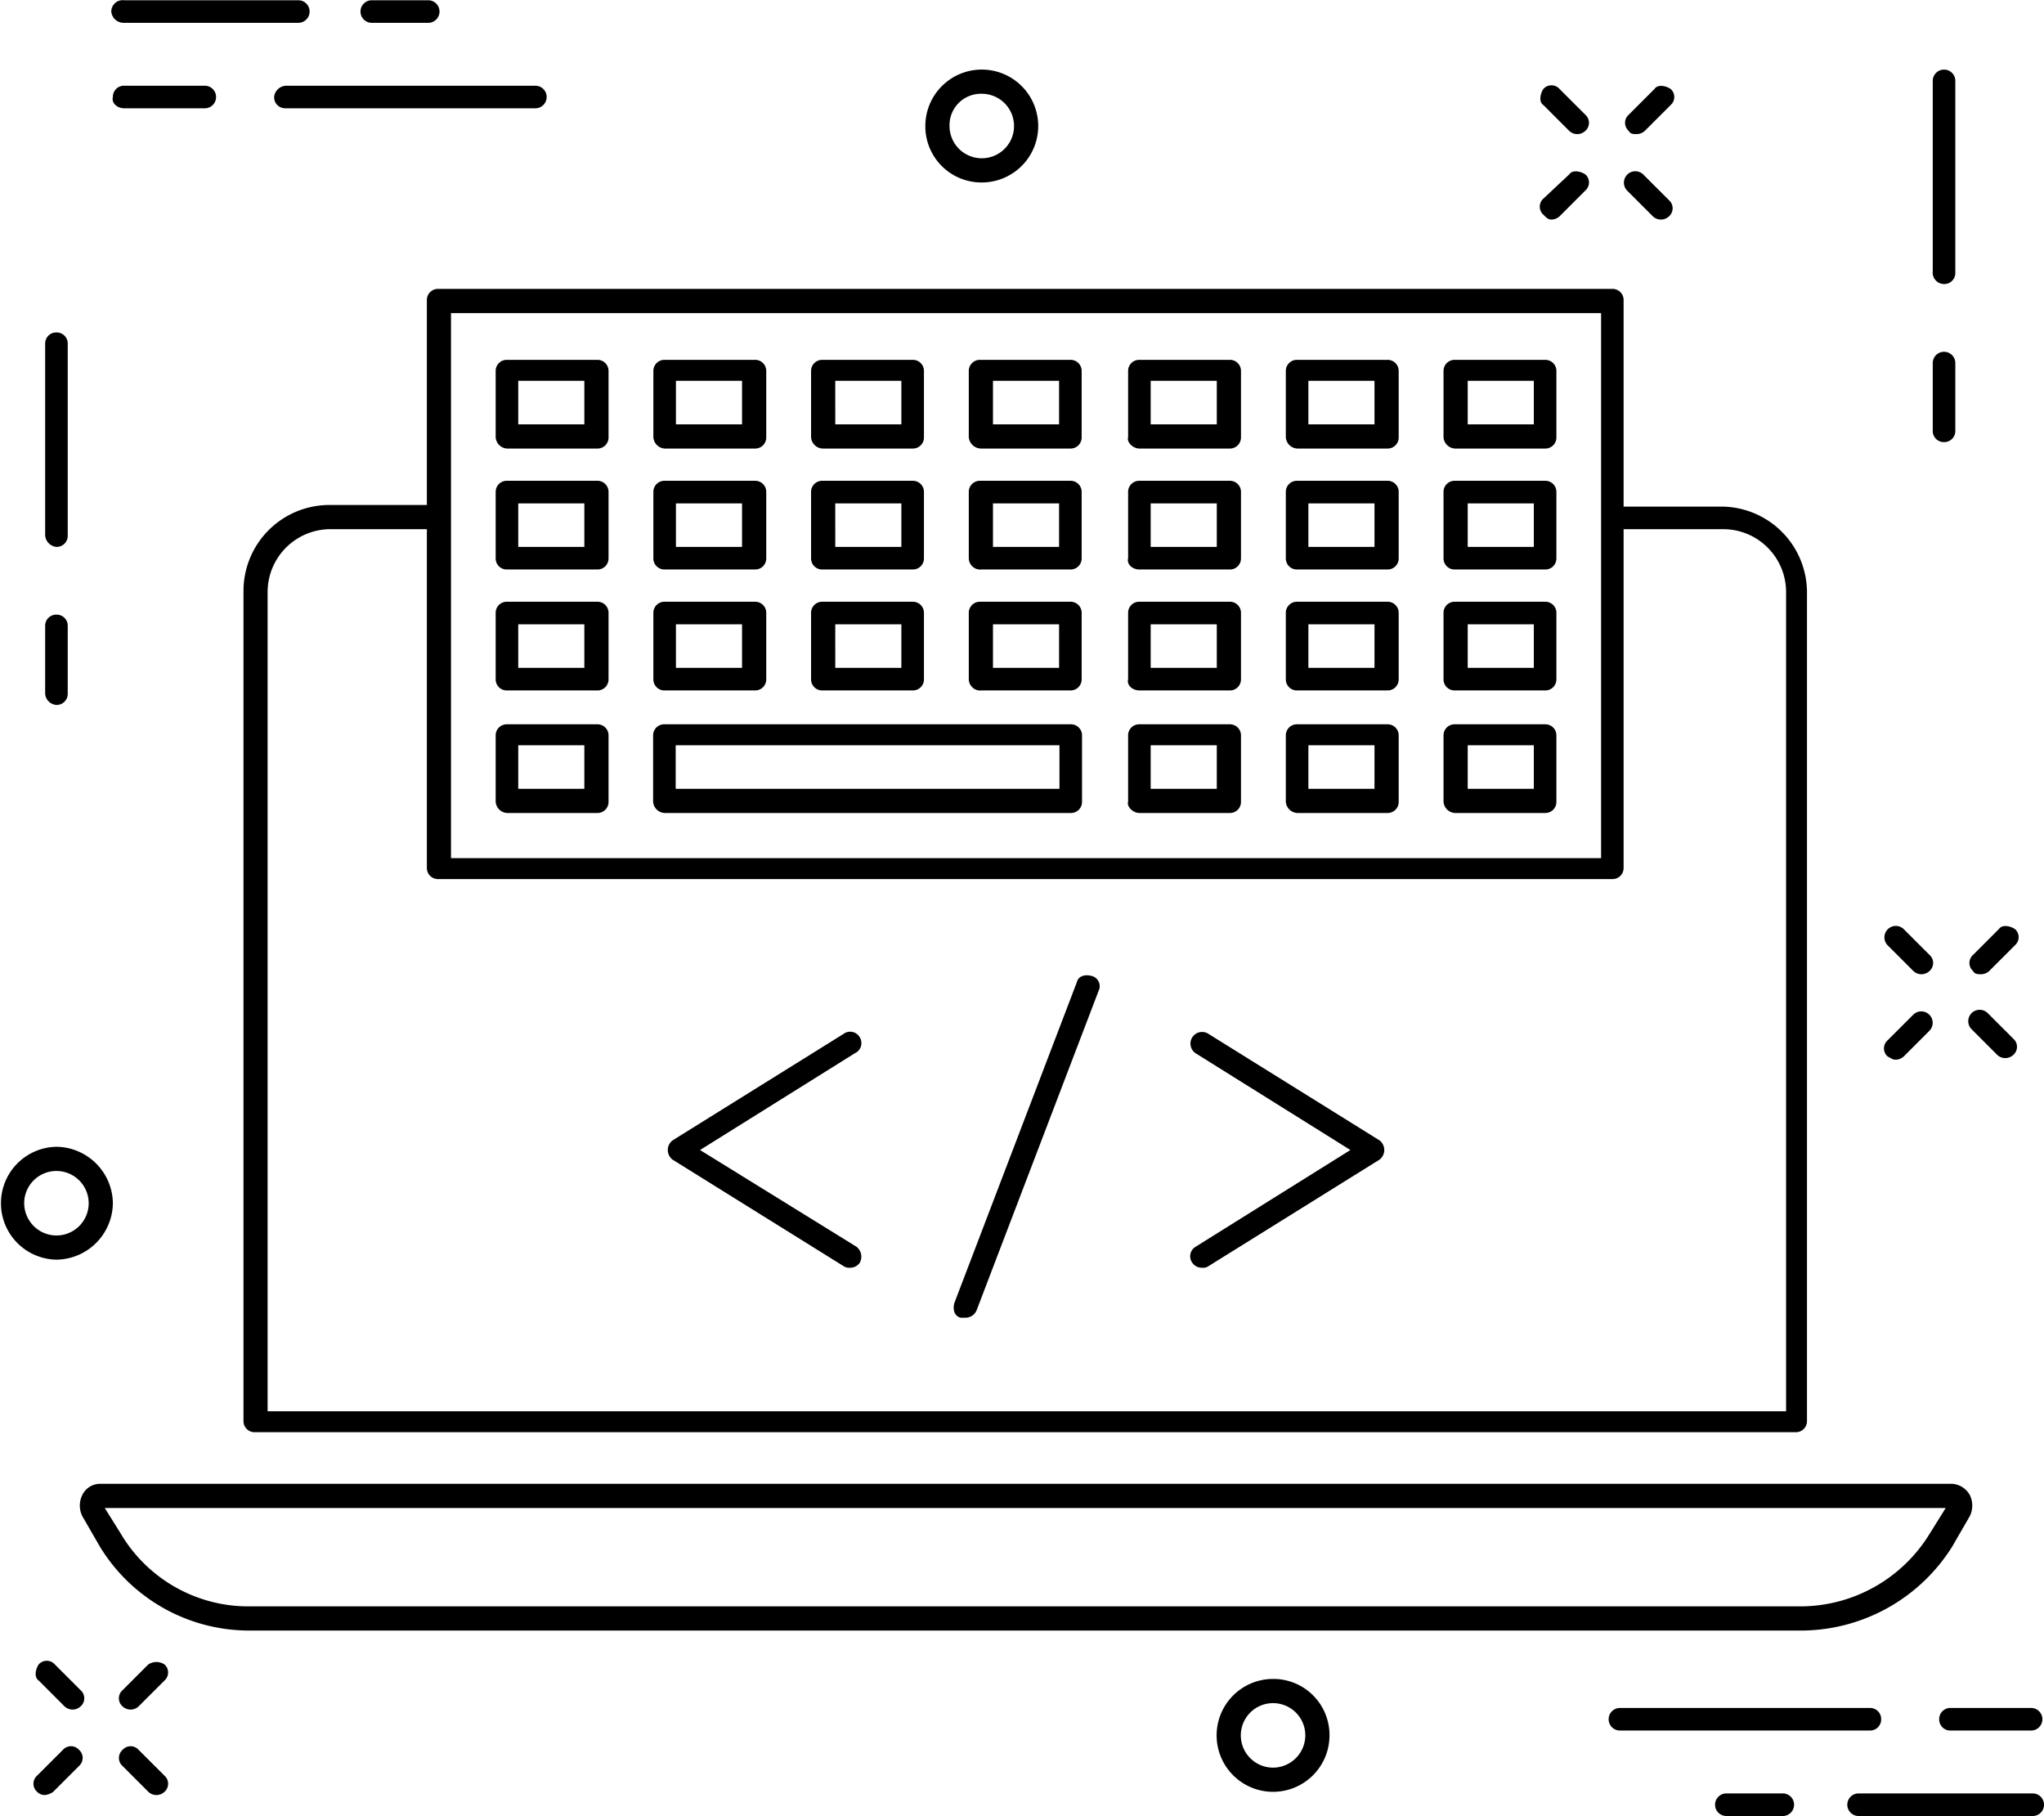 <svg xmlns="http://www.w3.org/2000/svg" width="258.978" height="230.077" viewBox="0 0 258.978 230.077">
  <g id="noun_coding_749831" transform="translate(-1.021 -7.684)">
    <g id="Group_72" data-name="Group 72" transform="translate(1.022 7.684)">
      <path id="Path_175" data-name="Path 175" d="M99.866,18.747a1.481,1.481,0,0,0,2.043,0,1.361,1.361,0,0,0,0-2.043l-3.269-3.269a1.361,1.361,0,0,0-2.043,0c-.409.613-.613,1.634,0,2.043Z" transform="translate(98.954 -2.166)"/>
      <path id="Path_176" data-name="Path 176" d="M105.1,24.047a1.481,1.481,0,0,0,2.043,0,1.361,1.361,0,0,0,0-2.043l-3.269-3.269a1.445,1.445,0,0,0-2.043,2.043Z" transform="translate(104.32 3.362)"/>
      <path id="Path_177" data-name="Path 177" d="M97.656,24.418a1.561,1.561,0,0,0,1.022-.409l3.269-3.269a1.361,1.361,0,0,0,0-2.043c-.613-.409-1.634-.613-2.043,0l-3.269,3.065a1.361,1.361,0,0,0,0,2.043C97.043,24.214,97.248,24.418,97.656,24.418Z" transform="translate(98.917 3.399)"/>
      <path id="Path_178" data-name="Path 178" d="M102.956,19.118a1.561,1.561,0,0,0,1.022-.409l3.269-3.269a1.361,1.361,0,0,0,0-2.043c-.613-.409-1.634-.613-2.043,0l-3.269,3.269a1.361,1.361,0,0,0,0,2.043C102.139,19.118,102.548,19.118,102.956,19.118Z" transform="translate(104.424 -2.129)"/>
      <path id="Path_179" data-name="Path 179" d="M5.141,111.135a1.361,1.361,0,0,0-2.043,0c-.409.613-.613,1.634,0,2.043l3.269,3.269a1.481,1.481,0,0,0,2.043,0,1.361,1.361,0,0,0,0-2.043Z" transform="translate(1.806 99.737)"/>
      <path id="Path_180" data-name="Path 180" d="M10.378,116.435a1.361,1.361,0,0,0-2.043,0,1.361,1.361,0,0,0,0,2.043l3.269,3.269a1.481,1.481,0,0,0,2.043,0,1.361,1.361,0,0,0,0-2.043Z" transform="translate(7.192 105.265)"/>
      <path id="Path_181" data-name="Path 181" d="M6.3,116.435,3.035,119.7a1.361,1.361,0,0,0,0,2.043,1.32,1.32,0,0,0,1.022.409,2.157,2.157,0,0,0,1.022-.409l3.269-3.269a1.361,1.361,0,0,0,0-2.043A1.361,1.361,0,0,0,6.3,116.435Z" transform="translate(1.664 105.265)"/>
      <path id="Path_182" data-name="Path 182" d="M11.6,111.056l-3.269,3.269a1.361,1.361,0,0,0,0,2.043,1.481,1.481,0,0,0,2.043,0l3.269-3.269a1.361,1.361,0,0,0,0-2.043A1.856,1.856,0,0,0,11.6,111.056Z" transform="translate(7.192 99.816)"/>
      <path id="Path_183" data-name="Path 183" d="M121.3,70.847a1.481,1.481,0,0,0,2.043,0,1.361,1.361,0,0,0,0-2.043l-3.269-3.269a1.445,1.445,0,0,0-2.043,2.043Z" transform="translate(121.126 52.175)"/>
      <path id="Path_184" data-name="Path 184" d="M126.5,76.047a1.481,1.481,0,0,0,2.043,0,1.361,1.361,0,0,0,0-2.043l-3.269-3.269a1.445,1.445,0,0,0-2.043,2.043Z" transform="translate(126.55 57.599)"/>
      <path id="Path_185" data-name="Path 185" d="M119.056,76.555a1.561,1.561,0,0,0,1.022-.409l3.269-3.269a1.445,1.445,0,0,0-2.043-2.043L118.035,74.1a1.361,1.361,0,0,0,0,2.043C118.443,76.351,118.648,76.555,119.056,76.555Z" transform="translate(121.126 57.703)"/>
      <path id="Path_186" data-name="Path 186" d="M124.356,71.218a1.561,1.561,0,0,0,1.022-.409l3.269-3.269a1.361,1.361,0,0,0,0-2.043c-.613-.409-1.634-.613-2.043,0l-3.269,3.269a1.361,1.361,0,0,0,0,2.043C123.539,71.218,123.948,71.218,124.356,71.218Z" transform="translate(126.655 52.213)"/>
      <path id="Path_187" data-name="Path 187" d="M4.73,55.472a1.4,1.4,0,0,0,1.43-1.43V29.73A1.4,1.4,0,0,0,4.73,28.3,1.4,1.4,0,0,0,3.3,29.73V53.838A1.579,1.579,0,0,0,4.73,55.472Z" transform="translate(2.42 13.818)"/>
      <path id="Path_188" data-name="Path 188" d="M4.73,57.241a1.4,1.4,0,0,0,1.43-1.43V47.23A1.4,1.4,0,0,0,4.73,45.8,1.4,1.4,0,0,0,3.3,47.23v8.581A1.535,1.535,0,0,0,4.73,57.241Z" transform="translate(2.42 32.071)"/>
      <path id="Path_189" data-name="Path 189" d="M122.03,39.172a1.4,1.4,0,0,0,1.43-1.43V13.43a1.43,1.43,0,1,0-2.86,0V37.538A1.457,1.457,0,0,0,122.03,39.172Z" transform="translate(124.282 -3.183)"/>
      <path id="Path_190" data-name="Path 190" d="M122.03,40.941a1.4,1.4,0,0,0,1.43-1.43V30.93a1.43,1.43,0,1,0-2.86,0v8.581A1.4,1.4,0,0,0,122.03,40.941Z" transform="translate(124.282 15.07)"/>
      <path id="Path_191" data-name="Path 191" d="M65.151,26.3A7.151,7.151,0,1,0,58,19.151,7.106,7.106,0,0,0,65.151,26.3Zm0-11.237a4.086,4.086,0,1,1-4.086,4.086A3.972,3.972,0,0,1,65.151,15.065Z" transform="translate(59.241 -3.183)"/>
      <path id="Path_192" data-name="Path 192" d="M83.251,111.8a7.151,7.151,0,1,0,7.151,7.151A7.106,7.106,0,0,0,83.251,111.8Zm0,11.237a4.086,4.086,0,1,1,4.086-4.086A4.1,4.1,0,0,1,83.251,123.037Z" transform="translate(78.047 100.911)"/>
      <path id="Path_193" data-name="Path 193" d="M14.8,85.951A7.239,7.239,0,0,0,7.651,78.8a7.151,7.151,0,0,0,0,14.3A7.239,7.239,0,0,0,14.8,85.951Zm-11.237,0a4.086,4.086,0,1,1,4.086,4.086A4.1,4.1,0,0,1,3.565,85.951Z" transform="translate(-0.5 66.491)"/>
      <path id="Path_194" data-name="Path 194" d="M17.5,14.43a1.4,1.4,0,0,0,1.43,1.43H50.6a1.43,1.43,0,1,0,0-2.86H19.134A1.579,1.579,0,0,0,17.5,14.43Z" transform="translate(17.231 -2.14)"/>
      <path id="Path_195" data-name="Path 195" d="M8.946,15.86H19.161a1.43,1.43,0,0,0,0-2.86H8.946a1.4,1.4,0,0,0-1.43,1.43C7.312,15.247,8.129,15.86,8.946,15.86Z" transform="translate(6.785 -2.14)"/>
      <path id="Path_196" data-name="Path 196" d="M9.034,10.576H31.1a1.43,1.43,0,1,0,0-2.86H9.034A1.448,1.448,0,0,0,7.4,9.146,1.579,1.579,0,0,0,9.034,10.576Z" transform="translate(6.697 -7.684)"/>
      <path id="Path_197" data-name="Path 197" d="M24.33,10.56h7.151a1.43,1.43,0,0,0,0-2.86H24.33a1.43,1.43,0,1,0,0,2.86Z" transform="translate(22.775 -7.668)"/>
      <path id="Path_198" data-name="Path 198" d="M135.027,115.03a1.4,1.4,0,0,0-1.43-1.43H101.93a1.43,1.43,0,0,0,0,2.86H133.6A1.4,1.4,0,0,0,135.027,115.03Z" transform="translate(103.317 102.788)"/>
      <path id="Path_199" data-name="Path 199" d="M121,115.03a1.4,1.4,0,0,0,1.43,1.43h10.215a1.43,1.43,0,0,0,0-2.86H122.43A1.4,1.4,0,0,0,121,115.03Z" transform="translate(124.699 102.788)"/>
      <path id="Path_200" data-name="Path 200" d="M138.795,118.9H116.73a1.43,1.43,0,0,0,0,2.86h22.065a1.43,1.43,0,0,0,0-2.86Z" transform="translate(118.754 108.316)"/>
      <path id="Path_201" data-name="Path 201" d="M115.681,118.9H108.53a1.43,1.43,0,1,0,0,2.86h7.151a1.43,1.43,0,1,0,0-2.86Z" transform="translate(110.201 108.316)"/>
      <path id="Path_202" data-name="Path 202" d="M242.675,107.668l2.243-3.882a3.036,3.036,0,0,0,0-2.656,2.765,2.765,0,0,0-2.243-1.43H8a2.507,2.507,0,0,0-2.243,1.43,3.036,3.036,0,0,0,0,2.656L8,107.668A22.152,22.152,0,0,0,26.96,118.292H223.714A22.673,22.673,0,0,0,242.675,107.668ZM10.649,106.033,8.61,102.765H241.86l-2.039,3.269a19.235,19.235,0,0,1-16.311,9.194H26.96A18.786,18.786,0,0,1,10.649,106.033Z" transform="translate(4.663 88.29)"/>
      <path id="Path_203" data-name="Path 203" d="M76.8,71.909a1.473,1.473,0,1,0-1.634,2.452L94.776,86.618,75.163,98.876a1.4,1.4,0,0,0-.409,2.043,1.456,1.456,0,0,0,1.226.613,1.228,1.228,0,0,0,.817-.2L98.454,87.844a1.532,1.532,0,0,0,0-2.452Z" transform="translate(76.321 59.081)"/>
      <path id="Path_204" data-name="Path 204" d="M66.312,72.363a1.4,1.4,0,0,0-2.043-.409L42.613,85.439a1.532,1.532,0,0,0,0,2.452l21.656,13.484a1.228,1.228,0,0,0,.817.2,1.456,1.456,0,0,0,1.226-.613,1.584,1.584,0,0,0-.409-2.043L46.086,86.665,65.7,74.406A1.416,1.416,0,0,0,66.312,72.363Z" transform="translate(42.61 59.035)"/>
      <path id="Path_205" data-name="Path 205" d="M77.2,68.238c-.817-.2-1.634,0-1.839.817L59.838,109.711c-.2.817,0,1.634.817,1.839h.613a1.536,1.536,0,0,0,1.43-1.022L78.225,69.872A1.342,1.342,0,0,0,77.2,68.238Z" transform="translate(61.07 55.397)"/>
      <path id="Path_206" data-name="Path 206" d="M38.834,27.03V52.977H26.4A10.886,10.886,0,0,0,15.6,63.8V169.02a1.4,1.4,0,0,0,1.427,1.43H212.27a1.4,1.4,0,0,0,1.427-1.43V64.009a10.886,10.886,0,0,0-10.8-10.828H190.463V27.03a1.4,1.4,0,0,0-1.427-1.43H40.26A1.4,1.4,0,0,0,38.834,27.03ZM203.1,56.041a7.968,7.968,0,0,1,7.948,7.968V167.795H18.657V64.009a7.968,7.968,0,0,1,7.948-7.968H38.834v42.9a1.4,1.4,0,0,0,1.427,1.43H189.036a1.4,1.4,0,0,0,1.427-1.43v-42.9ZM41.891,28.665H187.61V97.719H41.891Z" transform="translate(15.25 11.002)"/>
      <path id="Path_207" data-name="Path 207" d="M32.73,41.237H44.171a1.4,1.4,0,0,0,1.43-1.43V31.43A1.4,1.4,0,0,0,44.171,30H32.73a1.4,1.4,0,0,0-1.43,1.43v8.376A1.535,1.535,0,0,0,32.73,41.237Zm1.43-8.581h8.376v5.516H34.16Z" transform="translate(31.501 15.591)"/>
      <path id="Path_208" data-name="Path 208" d="M42.53,41.237H53.971a1.4,1.4,0,0,0,1.43-1.43V31.43A1.4,1.4,0,0,0,53.971,30H42.53a1.4,1.4,0,0,0-1.43,1.43v8.376A1.535,1.535,0,0,0,42.53,41.237Zm1.43-8.581h8.376v5.516H43.96Z" transform="translate(41.682 15.591)"/>
      <path id="Path_209" data-name="Path 209" d="M52.33,41.237H63.771a1.4,1.4,0,0,0,1.43-1.43V31.43A1.4,1.4,0,0,0,63.771,30H52.33a1.4,1.4,0,0,0-1.43,1.43v8.376A1.535,1.535,0,0,0,52.33,41.237Zm1.634-8.581h8.376v5.516H53.965Z" transform="translate(51.864 15.591)"/>
      <path id="Path_210" data-name="Path 210" d="M62.334,41.237H73.571A1.4,1.4,0,0,0,75,39.807V31.43A1.4,1.4,0,0,0,73.571,30H62.13a1.4,1.4,0,0,0-1.43,1.43v8.376A1.583,1.583,0,0,0,62.334,41.237Zm1.43-8.581h8.376v5.516H63.765V32.656Z" transform="translate(62.046 15.591)"/>
      <path id="Path_211" data-name="Path 211" d="M72.046,41.237H83.487a1.4,1.4,0,0,0,1.43-1.43V31.43A1.4,1.4,0,0,0,83.487,30H72.046a1.4,1.4,0,0,0-1.43,1.43v8.376C70.412,40.419,71.229,41.237,72.046,41.237Zm1.43-8.581h8.376v5.516H73.476Z" transform="translate(72.316 15.591)"/>
      <path id="Path_212" data-name="Path 212" d="M81.83,41.237H93.271a1.4,1.4,0,0,0,1.43-1.43V31.43A1.4,1.4,0,0,0,93.271,30H81.83a1.4,1.4,0,0,0-1.43,1.43v8.376A1.535,1.535,0,0,0,81.83,41.237Zm1.43-8.581h8.376v5.516H83.26Z" transform="translate(82.514 15.591)"/>
      <path id="Path_213" data-name="Path 213" d="M91.63,41.237h11.441a1.4,1.4,0,0,0,1.43-1.43V31.43a1.4,1.4,0,0,0-1.43-1.43H91.63a1.4,1.4,0,0,0-1.43,1.43v8.376A1.535,1.535,0,0,0,91.63,41.237Zm1.634-8.581h8.376v5.516H93.265Z" transform="translate(92.696 15.591)"/>
      <path id="Path_214" data-name="Path 214" d="M32.73,48.737H44.171a1.4,1.4,0,0,0,1.43-1.43V38.93a1.4,1.4,0,0,0-1.43-1.43H32.73a1.4,1.4,0,0,0-1.43,1.43v8.376A1.4,1.4,0,0,0,32.73,48.737Zm1.43-8.376h8.376v5.516H34.16Z" transform="translate(31.501 23.414)"/>
      <path id="Path_215" data-name="Path 215" d="M42.53,48.737H53.971a1.4,1.4,0,0,0,1.43-1.43V38.93a1.4,1.4,0,0,0-1.43-1.43H42.53a1.4,1.4,0,0,0-1.43,1.43v8.376A1.4,1.4,0,0,0,42.53,48.737Zm1.43-8.376h8.376v5.516H43.96Z" transform="translate(41.682 23.414)"/>
      <path id="Path_216" data-name="Path 216" d="M52.33,48.737H63.771a1.4,1.4,0,0,0,1.43-1.43V38.93a1.4,1.4,0,0,0-1.43-1.43H52.33a1.4,1.4,0,0,0-1.43,1.43v8.376A1.4,1.4,0,0,0,52.33,48.737Zm1.634-8.376h8.376v5.516H53.965Z" transform="translate(51.864 23.414)"/>
      <path id="Path_217" data-name="Path 217" d="M62.334,48.737H73.571A1.4,1.4,0,0,0,75,47.307V38.93a1.4,1.4,0,0,0-1.43-1.43H62.13a1.4,1.4,0,0,0-1.43,1.43v8.376A1.457,1.457,0,0,0,62.334,48.737Zm1.43-8.376h8.376v5.516H63.765V40.36Z" transform="translate(62.046 23.414)"/>
      <path id="Path_218" data-name="Path 218" d="M72.046,48.737H83.487a1.4,1.4,0,0,0,1.43-1.43V38.93a1.4,1.4,0,0,0-1.43-1.43H72.046a1.4,1.4,0,0,0-1.43,1.43v8.376C70.412,48.124,71.229,48.737,72.046,48.737Zm1.43-8.376h8.376v5.516H73.476Z" transform="translate(72.316 23.414)"/>
      <path id="Path_219" data-name="Path 219" d="M81.83,48.737H93.271a1.4,1.4,0,0,0,1.43-1.43V38.93a1.4,1.4,0,0,0-1.43-1.43H81.83a1.4,1.4,0,0,0-1.43,1.43v8.376A1.4,1.4,0,0,0,81.83,48.737Zm1.43-8.376h8.376v5.516H83.26Z" transform="translate(82.514 23.414)"/>
      <path id="Path_220" data-name="Path 220" d="M91.63,48.737h11.441a1.4,1.4,0,0,0,1.43-1.43V38.93a1.4,1.4,0,0,0-1.43-1.43H91.63a1.4,1.4,0,0,0-1.43,1.43v8.376A1.4,1.4,0,0,0,91.63,48.737Zm1.634-8.376h8.376v5.516H93.265Z" transform="translate(92.696 23.414)"/>
      <path id="Path_221" data-name="Path 221" d="M32.73,56.237H44.171a1.4,1.4,0,0,0,1.43-1.43V46.43A1.4,1.4,0,0,0,44.171,45H32.73a1.4,1.4,0,0,0-1.43,1.43v8.376A1.4,1.4,0,0,0,32.73,56.237Zm1.43-8.376h8.376v5.516H34.16Z" transform="translate(31.501 31.237)"/>
      <path id="Path_222" data-name="Path 222" d="M42.53,56.237H53.971a1.4,1.4,0,0,0,1.43-1.43V46.43A1.4,1.4,0,0,0,53.971,45H42.53a1.4,1.4,0,0,0-1.43,1.43v8.376A1.4,1.4,0,0,0,42.53,56.237Zm1.43-8.376h8.376v5.516H43.96Z" transform="translate(41.682 31.237)"/>
      <path id="Path_223" data-name="Path 223" d="M52.33,56.237H63.771a1.4,1.4,0,0,0,1.43-1.43V46.43A1.4,1.4,0,0,0,63.771,45H52.33a1.4,1.4,0,0,0-1.43,1.43v8.376A1.4,1.4,0,0,0,52.33,56.237Zm1.634-8.376h8.376v5.516H53.965Z" transform="translate(51.864 31.237)"/>
      <path id="Path_224" data-name="Path 224" d="M62.334,56.237H73.571A1.4,1.4,0,0,0,75,54.807V46.43A1.4,1.4,0,0,0,73.571,45H62.13a1.4,1.4,0,0,0-1.43,1.43v8.376A1.457,1.457,0,0,0,62.334,56.237Zm1.43-8.376h8.376v5.516H63.765V47.86Z" transform="translate(62.046 31.237)"/>
      <path id="Path_225" data-name="Path 225" d="M72.046,56.237H83.487a1.4,1.4,0,0,0,1.43-1.43V46.43A1.4,1.4,0,0,0,83.487,45H72.046a1.4,1.4,0,0,0-1.43,1.43v8.376C70.412,55.624,71.229,56.237,72.046,56.237Zm1.43-8.376h8.376v5.516H73.476Z" transform="translate(72.316 31.237)"/>
      <path id="Path_226" data-name="Path 226" d="M81.83,56.237H93.271a1.4,1.4,0,0,0,1.43-1.43V46.43A1.4,1.4,0,0,0,93.271,45H81.83a1.4,1.4,0,0,0-1.43,1.43v8.376A1.4,1.4,0,0,0,81.83,56.237Zm1.43-8.376h8.376v5.516H83.26Z" transform="translate(82.514 31.237)"/>
      <path id="Path_227" data-name="Path 227" d="M91.63,56.237h11.441a1.4,1.4,0,0,0,1.43-1.43V46.43a1.4,1.4,0,0,0-1.43-1.43H91.63a1.4,1.4,0,0,0-1.43,1.43v8.376A1.4,1.4,0,0,0,91.63,56.237Zm1.634-8.376h8.376v5.516H93.265Z" transform="translate(92.696 31.237)"/>
      <path id="Path_228" data-name="Path 228" d="M32.73,63.837H44.171a1.4,1.4,0,0,0,1.43-1.43V54.03a1.4,1.4,0,0,0-1.43-1.43H32.73a1.4,1.4,0,0,0-1.43,1.43v8.376A1.535,1.535,0,0,0,32.73,63.837Zm1.43-8.581h8.376v5.516H34.16Z" transform="translate(31.501 39.164)"/>
      <path id="Path_229" data-name="Path 229" d="M42.53,63.837H94.014a1.4,1.4,0,0,0,1.43-1.43V54.03a1.4,1.4,0,0,0-1.43-1.43H42.53a1.4,1.4,0,0,0-1.43,1.43v8.376A1.535,1.535,0,0,0,42.53,63.837Zm1.43-8.581H92.584v5.516H43.96Z" transform="translate(41.65 39.164)"/>
      <path id="Path_230" data-name="Path 230" d="M72.046,63.837H83.487a1.4,1.4,0,0,0,1.43-1.43V54.03a1.4,1.4,0,0,0-1.43-1.43H72.046a1.4,1.4,0,0,0-1.43,1.43v8.376C70.412,63.019,71.229,63.837,72.046,63.837Zm1.43-8.581h8.376v5.516H73.476Z" transform="translate(72.316 39.164)"/>
      <path id="Path_231" data-name="Path 231" d="M81.83,63.837H93.271a1.4,1.4,0,0,0,1.43-1.43V54.03a1.4,1.4,0,0,0-1.43-1.43H81.83a1.4,1.4,0,0,0-1.43,1.43v8.376A1.535,1.535,0,0,0,81.83,63.837Zm1.43-8.581h8.376v5.516H83.26Z" transform="translate(82.514 39.164)"/>
      <path id="Path_232" data-name="Path 232" d="M91.63,63.837h11.441a1.4,1.4,0,0,0,1.43-1.43V54.03a1.4,1.4,0,0,0-1.43-1.43H91.63a1.4,1.4,0,0,0-1.43,1.43v8.376A1.535,1.535,0,0,0,91.63,63.837Zm1.634-8.581h8.376v5.516H93.265Z" transform="translate(92.696 39.164)"/>
    </g>
  </g>
</svg>
